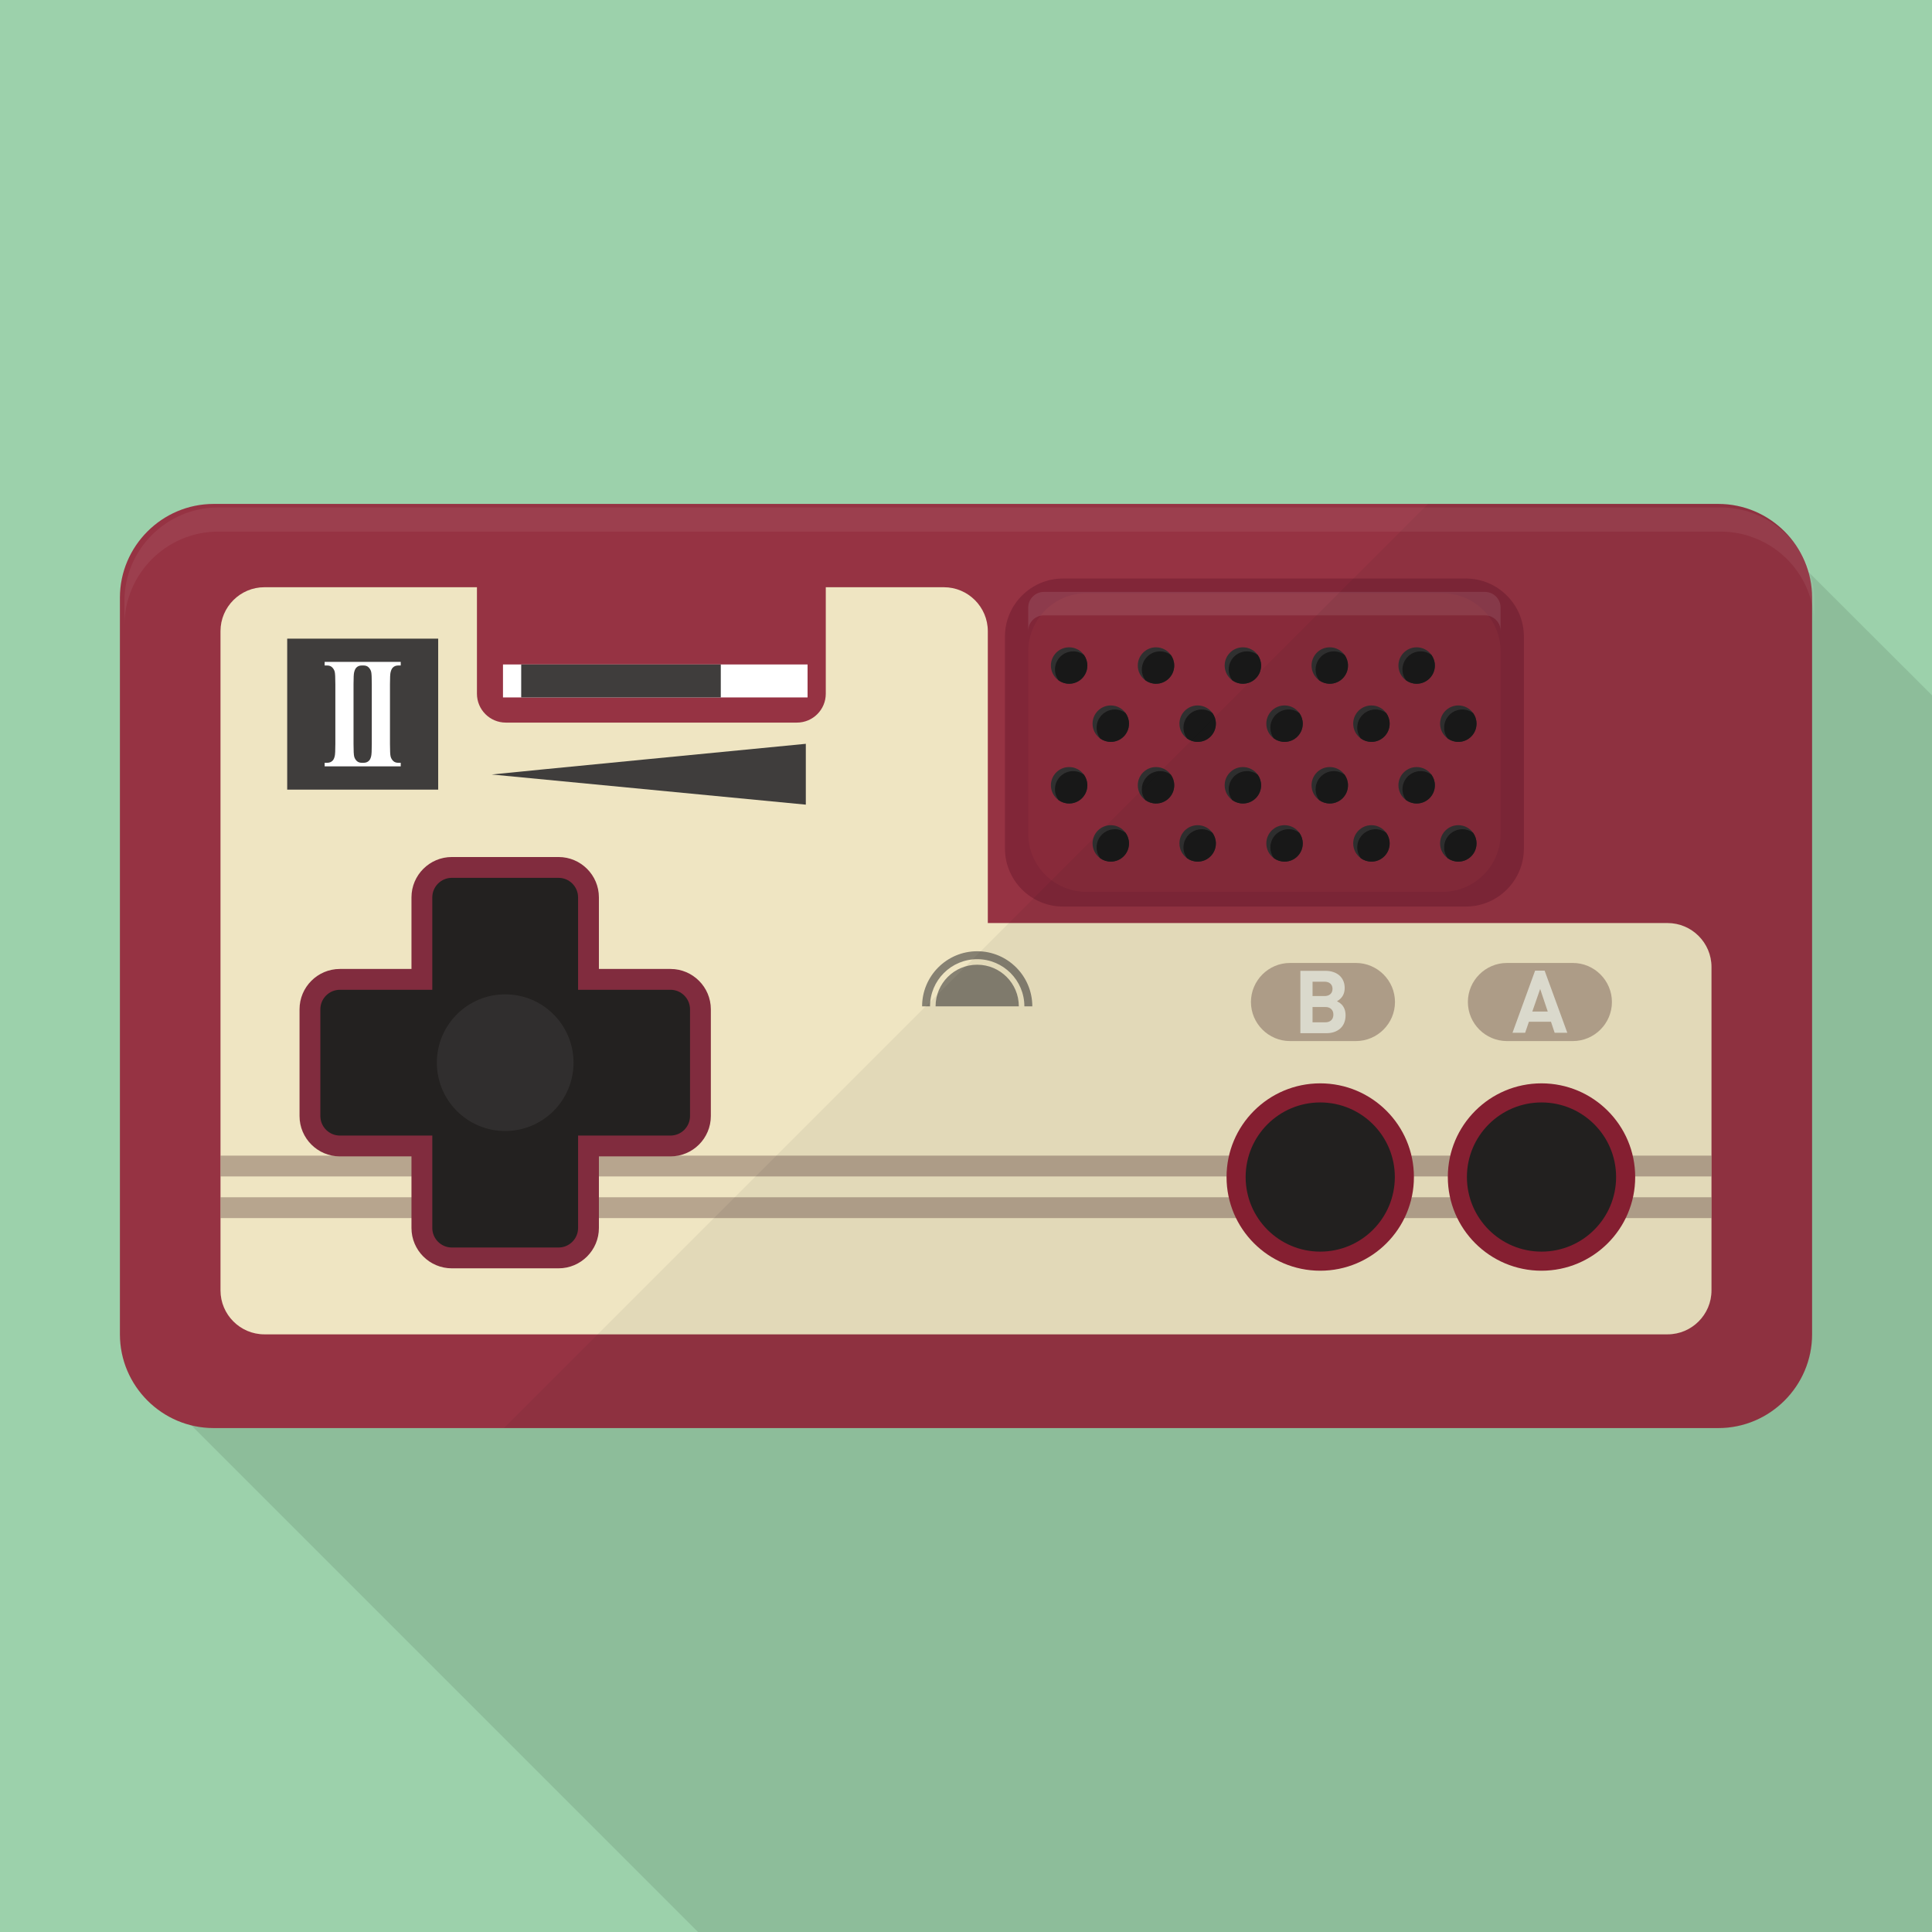 <?xml version="1.0" encoding="iso-8859-1"?>
<!-- Generator: Adobe Illustrator 18.0.0, SVG Export Plug-In . SVG Version: 6.00 Build 0)  -->
<!DOCTYPE svg PUBLIC "-//W3C//DTD SVG 1.1//EN" "http://www.w3.org/Graphics/SVG/1.1/DTD/svg11.dtd">
<svg version="1.1" id="_x31_" xmlns="http://www.w3.org/2000/svg" xmlns:xlink="http://www.w3.org/1999/xlink" x="0px" y="0px"
	 viewBox="0 0 512 512" style="enable-background:new 0 0 512 512;" xml:space="preserve">
<g>
	<rect style="fill:#9CD1AB;" width="512" height="512"/>
	<path style="opacity:0.1;fill:#040000;" d="M512,184.269V512H184.986L50.432,377.446l-17.459-17.459
		c-0.614-2.048-0.922-4.25-0.922-6.503v-194.97c0-13.67,11.161-24.832,24.832-24.832h398.233c2.56,0,5.069,0.41,7.373,1.126
		c0.051,0,0.103,0.051,0.103,0.051l16.179,16.179c0.051,0.051,0.051,0.102,0.051,0.102L512,184.269z"/>
	<path style="opacity:0.2;fill:#FFFFFF;" d="M441.179,242.265H263.617v-77.363c0-6.4-5.222-11.623-11.622-11.623h-2.56H220.66h-2.56
		v5.12v23.091c0,4.25-3.43,7.629-7.629,7.629h-74.598c-4.198,0-7.629-3.379-7.629-7.629V153.28h-2.56H71.873h-2.56
		c-6.349,0-11.622,5.223-11.622,11.623v5.12c0-2.918,1.075-5.53,2.816-7.578c2.201-2.458,5.325-4.045,8.806-4.045h56.371v23.091
		v5.12c0,4.25,3.431,7.629,7.629,7.629h77.158c3.994,0,7.271-3.072,7.578-7.014c1.587-1.382,2.611-3.43,2.611-5.734V158.4h28.775
		c6.4,0,11.622,5.222,11.622,11.622v72.243v5.12h180.121c6.451,0,11.674,5.223,11.674,11.623v-5.12
		C452.852,247.488,447.63,242.265,441.179,242.265z"/>
	<g>
		<g>
			<g>
				<path style="fill:#963343;" d="M455.386,133.547H56.614c-13.66,0-24.836,11.176-24.836,24.836v195.235
					c0,13.66,11.176,24.836,24.836,24.836h398.771c13.659,0,24.836-11.176,24.836-24.836V158.382
					C480.221,144.723,469.045,133.547,455.386,133.547z"/>
				<path style="fill:#EFE5C2;" d="M441.932,244.617H261.78v-77.361c0-6.399-5.235-11.634-11.634-11.634H70.067
					c-6.398,0-11.634,5.235-11.634,11.634v174.728c0,6.399,5.235,11.634,11.634,11.634h71.746h108.334h191.785
					c6.402,0,11.631-5.229,11.631-11.631v-85.738C453.563,249.846,448.334,244.617,441.932,244.617z"/>
				<g>
					<rect x="76.111" y="169.247" style="fill:#3F3D3C;" width="40.013" height="40.013"/>
					<path style="fill:#FFFFFF;" d="M103.513,178.139c0.147-0.592,0.35-1.005,0.607-1.238c0.355-0.359,0.828-0.54,1.417-0.54h0.662
						v-0.952h-9.658h-0.848h-9.658v0.952h0.662c0.564,0,1.012,0.17,1.343,0.508c0.331,0.339,0.552,0.725,0.662,1.158
						c0.11,0.434,0.166,1.539,0.166,3.316v15.82c0,1.735-0.055,2.814-0.166,3.237c-0.135,0.571-0.331,0.973-0.589,1.206
						c-0.356,0.36-0.828,0.539-1.417,0.539h-0.662v0.952h9.658h0.848h9.658v-0.952h-0.662c-0.564,0-1.012-0.164-1.343-0.492
						c-0.331-0.328-0.555-0.714-0.672-1.158c-0.117-0.444-0.175-1.555-0.175-3.332v-15.82
						C103.348,179.609,103.403,178.541,103.513,178.139z M98.527,197.164c0,1.735-0.055,2.814-0.166,3.237
						c-0.135,0.571-0.331,0.973-0.589,1.206c-0.356,0.36-0.828,0.539-1.417,0.539h-0.477c-0.564,0-1.012-0.164-1.343-0.492
						c-0.331-0.328-0.555-0.714-0.671-1.158c-0.117-0.444-0.175-1.555-0.175-3.332v-15.82c0-1.735,0.055-2.803,0.166-3.205
						c0.147-0.592,0.35-1.005,0.607-1.238c0.355-0.359,0.828-0.54,1.417-0.54h0.477c0.564,0,1.012,0.17,1.343,0.508
						c0.331,0.339,0.552,0.725,0.662,1.158c0.11,0.434,0.166,1.539,0.166,3.316V197.164z"/>
				</g>
				<polygon style="opacity:0.5;fill:#80665B;" points="58.435,311.77 130.182,311.77 281.094,311.77 453.563,311.77 
					453.563,306.251 281.094,306.251 130.182,306.251 58.435,306.251 				"/>
				<polygon style="opacity:0.5;fill:#80665B;" points="58.435,322.808 130.182,322.808 281.094,322.808 453.563,322.808 
					453.563,317.289 281.094,317.289 130.182,317.289 58.435,317.289 				"/>
				<path style="fill:#812C3E;" d="M119.738,336.12c-5.896,0-10.693-4.797-10.693-10.693v-18.972H90.074
					c-5.896,0-10.693-4.797-10.693-10.693v-28.285c0-5.896,4.797-10.693,10.693-10.693h18.972v-18.972
					c0-5.896,4.797-10.693,10.693-10.693h28.285c5.896,0,10.693,4.797,10.693,10.693v18.972h18.972
					c5.896,0,10.693,4.797,10.693,10.693v28.285c0,5.896-4.797,10.693-10.693,10.693h-18.972v18.972
					c0,5.896-4.797,10.693-10.693,10.693H119.738z"/>
				<g>
					<path style="fill:#232120;" d="M177.688,262.303h-24.491v-24.491c0-2.846-2.328-5.174-5.174-5.174h-28.285
						c-2.846,0-5.174,2.328-5.174,5.174v24.491H90.074c-2.846,0-5.174,2.328-5.174,5.174v28.285c0,2.846,2.328,5.174,5.174,5.174
						h24.491v24.491c0,2.846,2.328,5.174,5.174,5.174h28.285c2.846,0,5.174-2.328,5.174-5.174v-24.491h24.491
						c2.846,0,5.174-2.328,5.174-5.174v-28.285C182.862,264.632,180.534,262.303,177.688,262.303z"/>
					<circle style="opacity:0.5;fill:#3F3D3C;" cx="133.881" cy="281.62" r="18.109"/>
				</g>
				<g>
					<circle style="fill:#8C2033;" cx="349.876" cy="311.926" r="24.827"/>
					<circle style="fill:#232120;" cx="349.876" cy="311.926" r="19.768"/>
					<circle style="fill:#8C2033;" cx="408.515" cy="311.926" r="24.827"/>
					<circle style="fill:#232120;" cx="408.515" cy="311.926" r="19.768"/>
				</g>
				<g>
					<path style="opacity:0.5;fill:#80665B;" d="M416.828,275.892h-17.477c-5.691,0-10.348-4.657-10.348-10.348l0,0
						c0-5.691,4.657-10.348,10.348-10.348h17.477c5.691,0,10.348,4.657,10.348,10.348l0,0
						C427.176,271.235,422.52,275.892,416.828,275.892z"/>
					<path style="fill:#E7E5D8;" d="M411.998,273.692l-0.971-2.914h-5.851l-0.994,2.914h-3.353l5.989-16.465h2.521l6.012,16.465
						H411.998z M408.159,262.083l-2.081,5.99h4.093L408.159,262.083z"/>
				</g>
				<g>
					<path style="opacity:0.5;fill:#80665B;" d="M359.338,275.892h-17.477c-5.691,0-10.348-4.657-10.348-10.348l0,0
						c0-5.691,4.657-10.348,10.348-10.348h17.477c5.691,0,10.348,4.657,10.348,10.348l0,0
						C369.686,271.235,365.03,275.892,359.338,275.892z"/>
					<path style="fill:#E7E5D8;" d="M354.313,265.335c0.326,0.17,0.573,0.317,0.743,0.441c0.17,0.124,0.339,0.271,0.51,0.441
						c0.356,0.387,0.615,0.813,0.778,1.277c0.162,0.464,0.244,0.99,0.244,1.578c0,0.728-0.116,1.381-0.349,1.961
						c-0.232,0.581-0.569,1.076-1.01,1.486c-0.441,0.41-0.975,0.727-1.601,0.951c-0.627,0.225-1.327,0.337-2.101,0.337h-6.916
						V257.28h6.638c0.774,0,1.478,0.109,2.112,0.325c0.634,0.217,1.172,0.522,1.613,0.917c0.442,0.395,0.781,0.871,1.022,1.428
						c0.24,0.557,0.36,1.184,0.36,1.88C356.356,263.408,355.674,264.577,354.313,265.335z M350.994,263.965
						c0.666,0,1.188-0.17,1.567-0.51c0.379-0.34,0.569-0.805,0.569-1.393s-0.19-1.052-0.569-1.393
						c-0.379-0.34-0.901-0.51-1.567-0.51h-3.156v3.806H350.994z M351.203,270.928c0.665,0,1.192-0.182,1.578-0.546
						c0.387-0.363,0.58-0.862,0.58-1.497c0-0.634-0.194-1.129-0.58-1.486c-0.386-0.356-0.913-0.534-1.578-0.534h-3.366v4.062
						H351.203z"/>
				</g>
				<path style="fill:#963343;" d="M211.187,191.496H134.05c-4.227,0-7.654-3.427-7.654-7.653v-29.765
					c0-4.227,3.427-7.653,7.654-7.653h77.137c4.227,0,7.654,3.427,7.654,7.653v29.765
					C218.84,188.07,215.414,191.496,211.187,191.496z"/>
				<rect x="133.296" y="176.089" style="fill:#FFFFFF;" width="80.716" height="8.738"/>
				<rect x="138.125" y="176.089" style="fill:#3F3D3C;" width="52.891" height="8.738"/>
				<path style="fill:#3F3D3C;" d="M130.306,205.247c0.852-0.135,83.245-8.13,83.245-8.13v16.124L130.306,205.247z"/>
				<g style="opacity:0.6;">
					<g>
						<path style="fill:#3F3D3C;" d="M273.571,266.693h-2.101c0-6.893-5.608-12.501-12.501-12.501
							c-6.893,0-12.501,5.608-12.501,12.501h-2.101c0-8.052,6.551-14.602,14.602-14.602
							C267.02,252.091,273.571,258.641,273.571,266.693z"/>
					</g>
					<path style="fill:#3F3D3C;" d="M269.999,266.693h-22.061c0-6.093,4.938-11.031,11.031-11.031
						C265.061,255.663,269.999,260.6,269.999,266.693z"/>
				</g>
				<g>
					<g style="opacity:0.4;">
						<path style="fill:#611127;" d="M388.483,240.242H281.687c-8.448,0-15.36-6.912-15.36-15.36v-56.205
							c0-8.448,6.912-15.36,15.36-15.36h106.796c8.448,0,15.36,6.912,15.36,15.36v56.205
							C403.843,233.33,396.931,240.242,388.483,240.242z"/>
						<path style="fill:#741B2E;" d="M382.315,236.344h-94.461c-8.448,0-15.36-6.912-15.36-15.36v-48.408
							c0-8.448,6.912-15.36,15.36-15.36h94.461c8.448,0,15.36,6.912,15.36,15.36v48.408
							C397.675,229.432,390.763,236.344,382.315,236.344z"/>
					</g>
					<path style="opacity:0.1;fill:#FFFFFF;" d="M397.675,161.004v6.209c0-2.277-1.863-4.139-4.139-4.139H276.629
						c-2.277,0-4.139,1.863-4.139,4.139v-6.209c0-2.277,1.863-4.139,4.139-4.139h116.907
						C395.812,156.865,397.675,158.727,397.675,161.004z"/>
				</g>
				<g>
					<g>
						<path style="fill:#303030;" d="M288.159,176.373c0,2.668-2.161,4.829-4.829,4.829c-1.05,0-2.028-0.338-2.813-0.905
							c-1.219-0.869-2.016-2.306-2.016-3.924c0-2.668,2.161-4.829,4.829-4.829c1.618,0,3.055,0.797,3.924,2.016
							C287.821,174.344,288.159,175.322,288.159,176.373z"/>
						<path style="fill:#181818;" d="M288.159,176.373c0,2.668-2.161,4.829-4.829,4.829c-1.05,0-2.028-0.338-2.813-0.905
							c-0.592-0.797-0.942-1.787-0.942-2.849c0-2.668,2.161-4.829,4.829-4.829c1.062,0,2.052,0.35,2.849,0.942
							C287.821,174.344,288.159,175.322,288.159,176.373z"/>
					</g>
					<g>
						<path style="fill:#303030;" d="M311.183,176.373c0,2.668-2.161,4.829-4.829,4.829c-1.05,0-2.028-0.338-2.813-0.905
							c-1.219-0.869-2.016-2.306-2.016-3.924c0-2.668,2.161-4.829,4.829-4.829c1.618,0,3.054,0.797,3.924,2.016
							C310.845,174.344,311.183,175.322,311.183,176.373z"/>
						<path style="fill:#181818;" d="M311.183,176.373c0,2.668-2.161,4.829-4.829,4.829c-1.05,0-2.028-0.338-2.813-0.905
							c-0.592-0.797-0.942-1.787-0.942-2.849c0-2.668,2.161-4.829,4.829-4.829c1.062,0,2.052,0.35,2.849,0.942
							C310.845,174.344,311.183,175.322,311.183,176.373z"/>
					</g>
					<g>
						<path style="fill:#303030;" d="M334.208,176.373c0,2.668-2.161,4.829-4.829,4.829c-1.05,0-2.028-0.338-2.813-0.905
							c-1.219-0.869-2.016-2.306-2.016-3.924c0-2.668,2.161-4.829,4.829-4.829c1.618,0,3.054,0.797,3.924,2.016
							C333.87,174.344,334.208,175.322,334.208,176.373z"/>
						<path style="fill:#181818;" d="M334.208,176.373c0,2.668-2.161,4.829-4.829,4.829c-1.05,0-2.028-0.338-2.813-0.905
							c-0.592-0.797-0.942-1.787-0.942-2.849c0-2.668,2.161-4.829,4.829-4.829c1.062,0,2.052,0.35,2.849,0.942
							C333.87,174.344,334.208,175.322,334.208,176.373z"/>
					</g>
					<g>
						<path style="fill:#303030;" d="M357.233,176.373c0,2.668-2.161,4.829-4.829,4.829c-1.05,0-2.028-0.338-2.813-0.905
							c-1.219-0.869-2.016-2.306-2.016-3.924c0-2.668,2.161-4.829,4.829-4.829c1.618,0,3.055,0.797,3.924,2.016
							C356.895,174.344,357.233,175.322,357.233,176.373z"/>
						<path style="fill:#181818;" d="M357.233,176.373c0,2.668-2.161,4.829-4.829,4.829c-1.05,0-2.028-0.338-2.813-0.905
							c-0.592-0.797-0.942-1.787-0.942-2.849c0-2.668,2.161-4.829,4.829-4.829c1.062,0,2.052,0.35,2.849,0.942
							C356.895,174.344,357.233,175.322,357.233,176.373z"/>
					</g>
					<g>
						<path style="fill:#303030;" d="M380.257,176.373c0,2.668-2.161,4.829-4.829,4.829c-1.05,0-2.028-0.338-2.813-0.905
							c-1.219-0.869-2.016-2.306-2.016-3.924c0-2.668,2.161-4.829,4.829-4.829c1.618,0,3.055,0.797,3.924,2.016
							C379.919,174.344,380.257,175.322,380.257,176.373z"/>
						<path style="fill:#181818;" d="M380.257,176.373c0,2.668-2.161,4.829-4.829,4.829c-1.05,0-2.028-0.338-2.813-0.905
							c-0.592-0.797-0.942-1.787-0.942-2.849c0-2.668,2.161-4.829,4.829-4.829c1.062,0,2.052,0.35,2.849,0.942
							C379.919,174.344,380.257,175.322,380.257,176.373z"/>
					</g>
					<g>
						<path style="fill:#303030;" d="M299.197,191.78c0,2.668-2.161,4.829-4.829,4.829c-1.05,0-2.028-0.338-2.813-0.905
							c-1.219-0.869-2.016-2.306-2.016-3.924c0-2.668,2.161-4.829,4.829-4.829c1.618,0,3.055,0.797,3.924,2.016
							C298.859,189.752,299.197,190.73,299.197,191.78z"/>
						<path style="fill:#181818;" d="M299.197,191.78c0,2.668-2.161,4.829-4.829,4.829c-1.05,0-2.028-0.338-2.813-0.905
							c-0.592-0.797-0.942-1.787-0.942-2.849c0-2.668,2.161-4.829,4.829-4.829c1.062,0,2.052,0.35,2.849,0.942
							C298.859,189.752,299.197,190.73,299.197,191.78z"/>
					</g>
					<g>
						<path style="fill:#303030;" d="M322.221,191.78c0,2.668-2.161,4.829-4.829,4.829c-1.05,0-2.028-0.338-2.813-0.905
							c-1.219-0.869-2.016-2.306-2.016-3.924c0-2.668,2.161-4.829,4.829-4.829c1.618,0,3.054,0.797,3.924,2.016
							C321.883,189.752,322.221,190.73,322.221,191.78z"/>
						<path style="fill:#181818;" d="M322.221,191.78c0,2.668-2.161,4.829-4.829,4.829c-1.05,0-2.028-0.338-2.813-0.905
							c-0.592-0.797-0.942-1.787-0.942-2.849c0-2.668,2.161-4.829,4.829-4.829c1.062,0,2.052,0.35,2.849,0.942
							C321.883,189.752,322.221,190.73,322.221,191.78z"/>
					</g>
					<g>
						<path style="fill:#303030;" d="M345.246,191.78c0,2.668-2.161,4.829-4.829,4.829c-1.05,0-2.028-0.338-2.813-0.905
							c-1.219-0.869-2.016-2.306-2.016-3.924c0-2.668,2.161-4.829,4.829-4.829c1.618,0,3.055,0.797,3.924,2.016
							C344.908,189.752,345.246,190.73,345.246,191.78z"/>
						<path style="fill:#181818;" d="M345.246,191.78c0,2.668-2.161,4.829-4.829,4.829c-1.05,0-2.028-0.338-2.813-0.905
							c-0.592-0.797-0.942-1.787-0.942-2.849c0-2.668,2.161-4.829,4.829-4.829c1.062,0,2.052,0.35,2.849,0.942
							C344.908,189.752,345.246,190.73,345.246,191.78z"/>
					</g>
					<g>
						<path style="fill:#303030;" d="M368.271,191.78c0,2.668-2.161,4.829-4.829,4.829c-1.05,0-2.028-0.338-2.813-0.905
							c-1.219-0.869-2.016-2.306-2.016-3.924c0-2.668,2.161-4.829,4.829-4.829c1.618,0,3.054,0.797,3.924,2.016
							C367.933,189.752,368.271,190.73,368.271,191.78z"/>
						<path style="fill:#181818;" d="M368.271,191.78c0,2.668-2.161,4.829-4.829,4.829c-1.05,0-2.028-0.338-2.813-0.905
							c-0.592-0.797-0.942-1.787-0.942-2.849c0-2.668,2.161-4.829,4.829-4.829c1.062,0,2.052,0.35,2.849,0.942
							C367.933,189.752,368.271,190.73,368.271,191.78z"/>
					</g>
					<g>
						<path style="fill:#303030;" d="M391.296,191.78c0,2.668-2.161,4.829-4.829,4.829c-1.05,0-2.028-0.338-2.813-0.905
							c-1.219-0.869-2.016-2.306-2.016-3.924c0-2.668,2.161-4.829,4.829-4.829c1.618,0,3.055,0.797,3.924,2.016
							C390.958,189.752,391.296,190.73,391.296,191.78z"/>
						<path style="fill:#181818;" d="M391.296,191.78c0,2.668-2.161,4.829-4.829,4.829c-1.05,0-2.028-0.338-2.813-0.905
							c-0.592-0.797-0.942-1.787-0.942-2.849c0-2.668,2.161-4.829,4.829-4.829c1.062,0,2.052,0.35,2.849,0.942
							C390.958,189.752,391.296,190.73,391.296,191.78z"/>
					</g>
					<g>
						<path style="fill:#303030;" d="M288.159,208.107c0,2.668-2.161,4.829-4.829,4.829c-1.05,0-2.028-0.338-2.813-0.905
							c-1.219-0.869-2.016-2.306-2.016-3.924c0-2.668,2.161-4.829,4.829-4.829c1.618,0,3.055,0.797,3.924,2.016
							C287.821,206.079,288.159,207.057,288.159,208.107z"/>
						<path style="fill:#181818;" d="M288.159,208.107c0,2.668-2.161,4.829-4.829,4.829c-1.05,0-2.028-0.338-2.813-0.905
							c-0.592-0.797-0.942-1.787-0.942-2.849c0-2.668,2.161-4.829,4.829-4.829c1.062,0,2.052,0.35,2.849,0.942
							C287.821,206.079,288.159,207.057,288.159,208.107z"/>
					</g>
					<g>
						<path style="fill:#303030;" d="M311.183,208.107c0,2.668-2.161,4.829-4.829,4.829c-1.05,0-2.028-0.338-2.813-0.905
							c-1.219-0.869-2.016-2.306-2.016-3.924c0-2.668,2.161-4.829,4.829-4.829c1.618,0,3.054,0.797,3.924,2.016
							C310.845,206.079,311.183,207.057,311.183,208.107z"/>
						<path style="fill:#181818;" d="M311.183,208.107c0,2.668-2.161,4.829-4.829,4.829c-1.05,0-2.028-0.338-2.813-0.905
							c-0.592-0.797-0.942-1.787-0.942-2.849c0-2.668,2.161-4.829,4.829-4.829c1.062,0,2.052,0.35,2.849,0.942
							C310.845,206.079,311.183,207.057,311.183,208.107z"/>
					</g>
					<g>
						<path style="fill:#303030;" d="M334.208,208.107c0,2.668-2.161,4.829-4.829,4.829c-1.05,0-2.028-0.338-2.813-0.905
							c-1.219-0.869-2.016-2.306-2.016-3.924c0-2.668,2.161-4.829,4.829-4.829c1.618,0,3.054,0.797,3.924,2.016
							C333.87,206.079,334.208,207.057,334.208,208.107z"/>
						<path style="fill:#181818;" d="M334.208,208.107c0,2.668-2.161,4.829-4.829,4.829c-1.05,0-2.028-0.338-2.813-0.905
							c-0.592-0.797-0.942-1.787-0.942-2.849c0-2.668,2.161-4.829,4.829-4.829c1.062,0,2.052,0.35,2.849,0.942
							C333.87,206.079,334.208,207.057,334.208,208.107z"/>
					</g>
					<g>
						<path style="fill:#303030;" d="M357.233,208.107c0,2.668-2.161,4.829-4.829,4.829c-1.05,0-2.028-0.338-2.813-0.905
							c-1.219-0.869-2.016-2.306-2.016-3.924c0-2.668,2.161-4.829,4.829-4.829c1.618,0,3.055,0.797,3.924,2.016
							C356.895,206.079,357.233,207.057,357.233,208.107z"/>
						<path style="fill:#181818;" d="M357.233,208.107c0,2.668-2.161,4.829-4.829,4.829c-1.05,0-2.028-0.338-2.813-0.905
							c-0.592-0.797-0.942-1.787-0.942-2.849c0-2.668,2.161-4.829,4.829-4.829c1.062,0,2.052,0.35,2.849,0.942
							C356.895,206.079,357.233,207.057,357.233,208.107z"/>
					</g>
					<g>
						<path style="fill:#303030;" d="M380.257,208.107c0,2.668-2.161,4.829-4.829,4.829c-1.05,0-2.028-0.338-2.813-0.905
							c-1.219-0.869-2.016-2.306-2.016-3.924c0-2.668,2.161-4.829,4.829-4.829c1.618,0,3.055,0.797,3.924,2.016
							C379.919,206.079,380.257,207.057,380.257,208.107z"/>
						<path style="fill:#181818;" d="M380.257,208.107c0,2.668-2.161,4.829-4.829,4.829c-1.05,0-2.028-0.338-2.813-0.905
							c-0.592-0.797-0.942-1.787-0.942-2.849c0-2.668,2.161-4.829,4.829-4.829c1.062,0,2.052,0.35,2.849,0.942
							C379.919,206.079,380.257,207.057,380.257,208.107z"/>
					</g>
					<g>
						<path style="fill:#303030;" d="M299.197,223.514c0,2.668-2.161,4.829-4.829,4.829c-1.05,0-2.028-0.338-2.813-0.906
							c-1.219-0.869-2.016-2.306-2.016-3.924c0-2.668,2.161-4.829,4.829-4.829c1.618,0,3.055,0.797,3.924,2.016
							C298.859,221.486,299.197,222.464,299.197,223.514z"/>
						<path style="fill:#181818;" d="M299.197,223.514c0,2.668-2.161,4.829-4.829,4.829c-1.05,0-2.028-0.338-2.813-0.906
							c-0.592-0.797-0.942-1.787-0.942-2.849c0-2.668,2.161-4.829,4.829-4.829c1.062,0,2.052,0.35,2.849,0.942
							C298.859,221.486,299.197,222.464,299.197,223.514z"/>
					</g>
					<g>
						<path style="fill:#303030;" d="M322.221,223.514c0,2.668-2.161,4.829-4.829,4.829c-1.05,0-2.028-0.338-2.813-0.906
							c-1.219-0.869-2.016-2.306-2.016-3.924c0-2.668,2.161-4.829,4.829-4.829c1.618,0,3.054,0.797,3.924,2.016
							C321.883,221.486,322.221,222.464,322.221,223.514z"/>
						<path style="fill:#181818;" d="M322.221,223.514c0,2.668-2.161,4.829-4.829,4.829c-1.05,0-2.028-0.338-2.813-0.906
							c-0.592-0.797-0.942-1.787-0.942-2.849c0-2.668,2.161-4.829,4.829-4.829c1.062,0,2.052,0.35,2.849,0.942
							C321.883,221.486,322.221,222.464,322.221,223.514z"/>
					</g>
					<g>
						<path style="fill:#303030;" d="M345.246,223.514c0,2.668-2.161,4.829-4.829,4.829c-1.05,0-2.028-0.338-2.813-0.906
							c-1.219-0.869-2.016-2.306-2.016-3.924c0-2.668,2.161-4.829,4.829-4.829c1.618,0,3.055,0.797,3.924,2.016
							C344.908,221.486,345.246,222.464,345.246,223.514z"/>
						<path style="fill:#181818;" d="M345.246,223.514c0,2.668-2.161,4.829-4.829,4.829c-1.05,0-2.028-0.338-2.813-0.906
							c-0.592-0.797-0.942-1.787-0.942-2.849c0-2.668,2.161-4.829,4.829-4.829c1.062,0,2.052,0.35,2.849,0.942
							C344.908,221.486,345.246,222.464,345.246,223.514z"/>
					</g>
					<g>
						<path style="fill:#303030;" d="M368.271,223.514c0,2.668-2.161,4.829-4.829,4.829c-1.05,0-2.028-0.338-2.813-0.906
							c-1.219-0.869-2.016-2.306-2.016-3.924c0-2.668,2.161-4.829,4.829-4.829c1.618,0,3.054,0.797,3.924,2.016
							C367.933,221.486,368.271,222.464,368.271,223.514z"/>
						<path style="fill:#181818;" d="M368.271,223.514c0,2.668-2.161,4.829-4.829,4.829c-1.05,0-2.028-0.338-2.813-0.906
							c-0.592-0.797-0.942-1.787-0.942-2.849c0-2.668,2.161-4.829,4.829-4.829c1.062,0,2.052,0.35,2.849,0.942
							C367.933,221.486,368.271,222.464,368.271,223.514z"/>
					</g>
					<g>
						<path style="fill:#303030;" d="M391.296,223.514c0,2.668-2.161,4.829-4.829,4.829c-1.05,0-2.028-0.338-2.813-0.906
							c-1.219-0.869-2.016-2.306-2.016-3.924c0-2.668,2.161-4.829,4.829-4.829c1.618,0,3.055,0.797,3.924,2.016
							C390.958,221.486,391.296,222.464,391.296,223.514z"/>
						<path style="fill:#181818;" d="M391.296,223.514c0,2.668-2.161,4.829-4.829,4.829c-1.05,0-2.028-0.338-2.813-0.906
							c-0.592-0.797-0.942-1.787-0.942-2.849c0-2.668,2.161-4.829,4.829-4.829c1.062,0,2.052,0.35,2.849,0.942
							C390.958,221.486,391.296,222.464,391.296,223.514z"/>
					</g>
				</g>
			</g>
			<path style="opacity:0.06;fill:#181818;" d="M455.386,133.547h-76.932L133.547,378.453h321.839
				c13.659,0,24.836-11.176,24.836-24.836V158.382C480.221,144.723,469.045,133.547,455.386,133.547z"/>
		</g>
		<path style="opacity:0.06;fill:#FFFFFF;" d="M480.871,159.317v6.4c0-2.56-0.41-5.018-1.126-7.373c0,0,0-0.051-0.051-0.103
			c-2.406-7.68-8.499-13.773-16.179-16.179c0,0-0.051-0.051-0.103-0.051c-2.304-0.717-4.813-1.127-7.373-1.127H57.805
			c-13.671,0-24.832,11.162-24.832,24.832v-6.4c0-13.671,11.162-24.832,24.832-24.832h398.233c2.56,0,5.069,0.41,7.373,1.127
			c0.051,0,0.103,0.051,0.103,0.051c7.68,2.407,13.773,8.499,16.179,16.179c0.051,0.051,0.051,0.102,0.051,0.102
			C480.461,154.3,480.871,156.757,480.871,159.317z"/>
	</g>
</g>
</svg>
